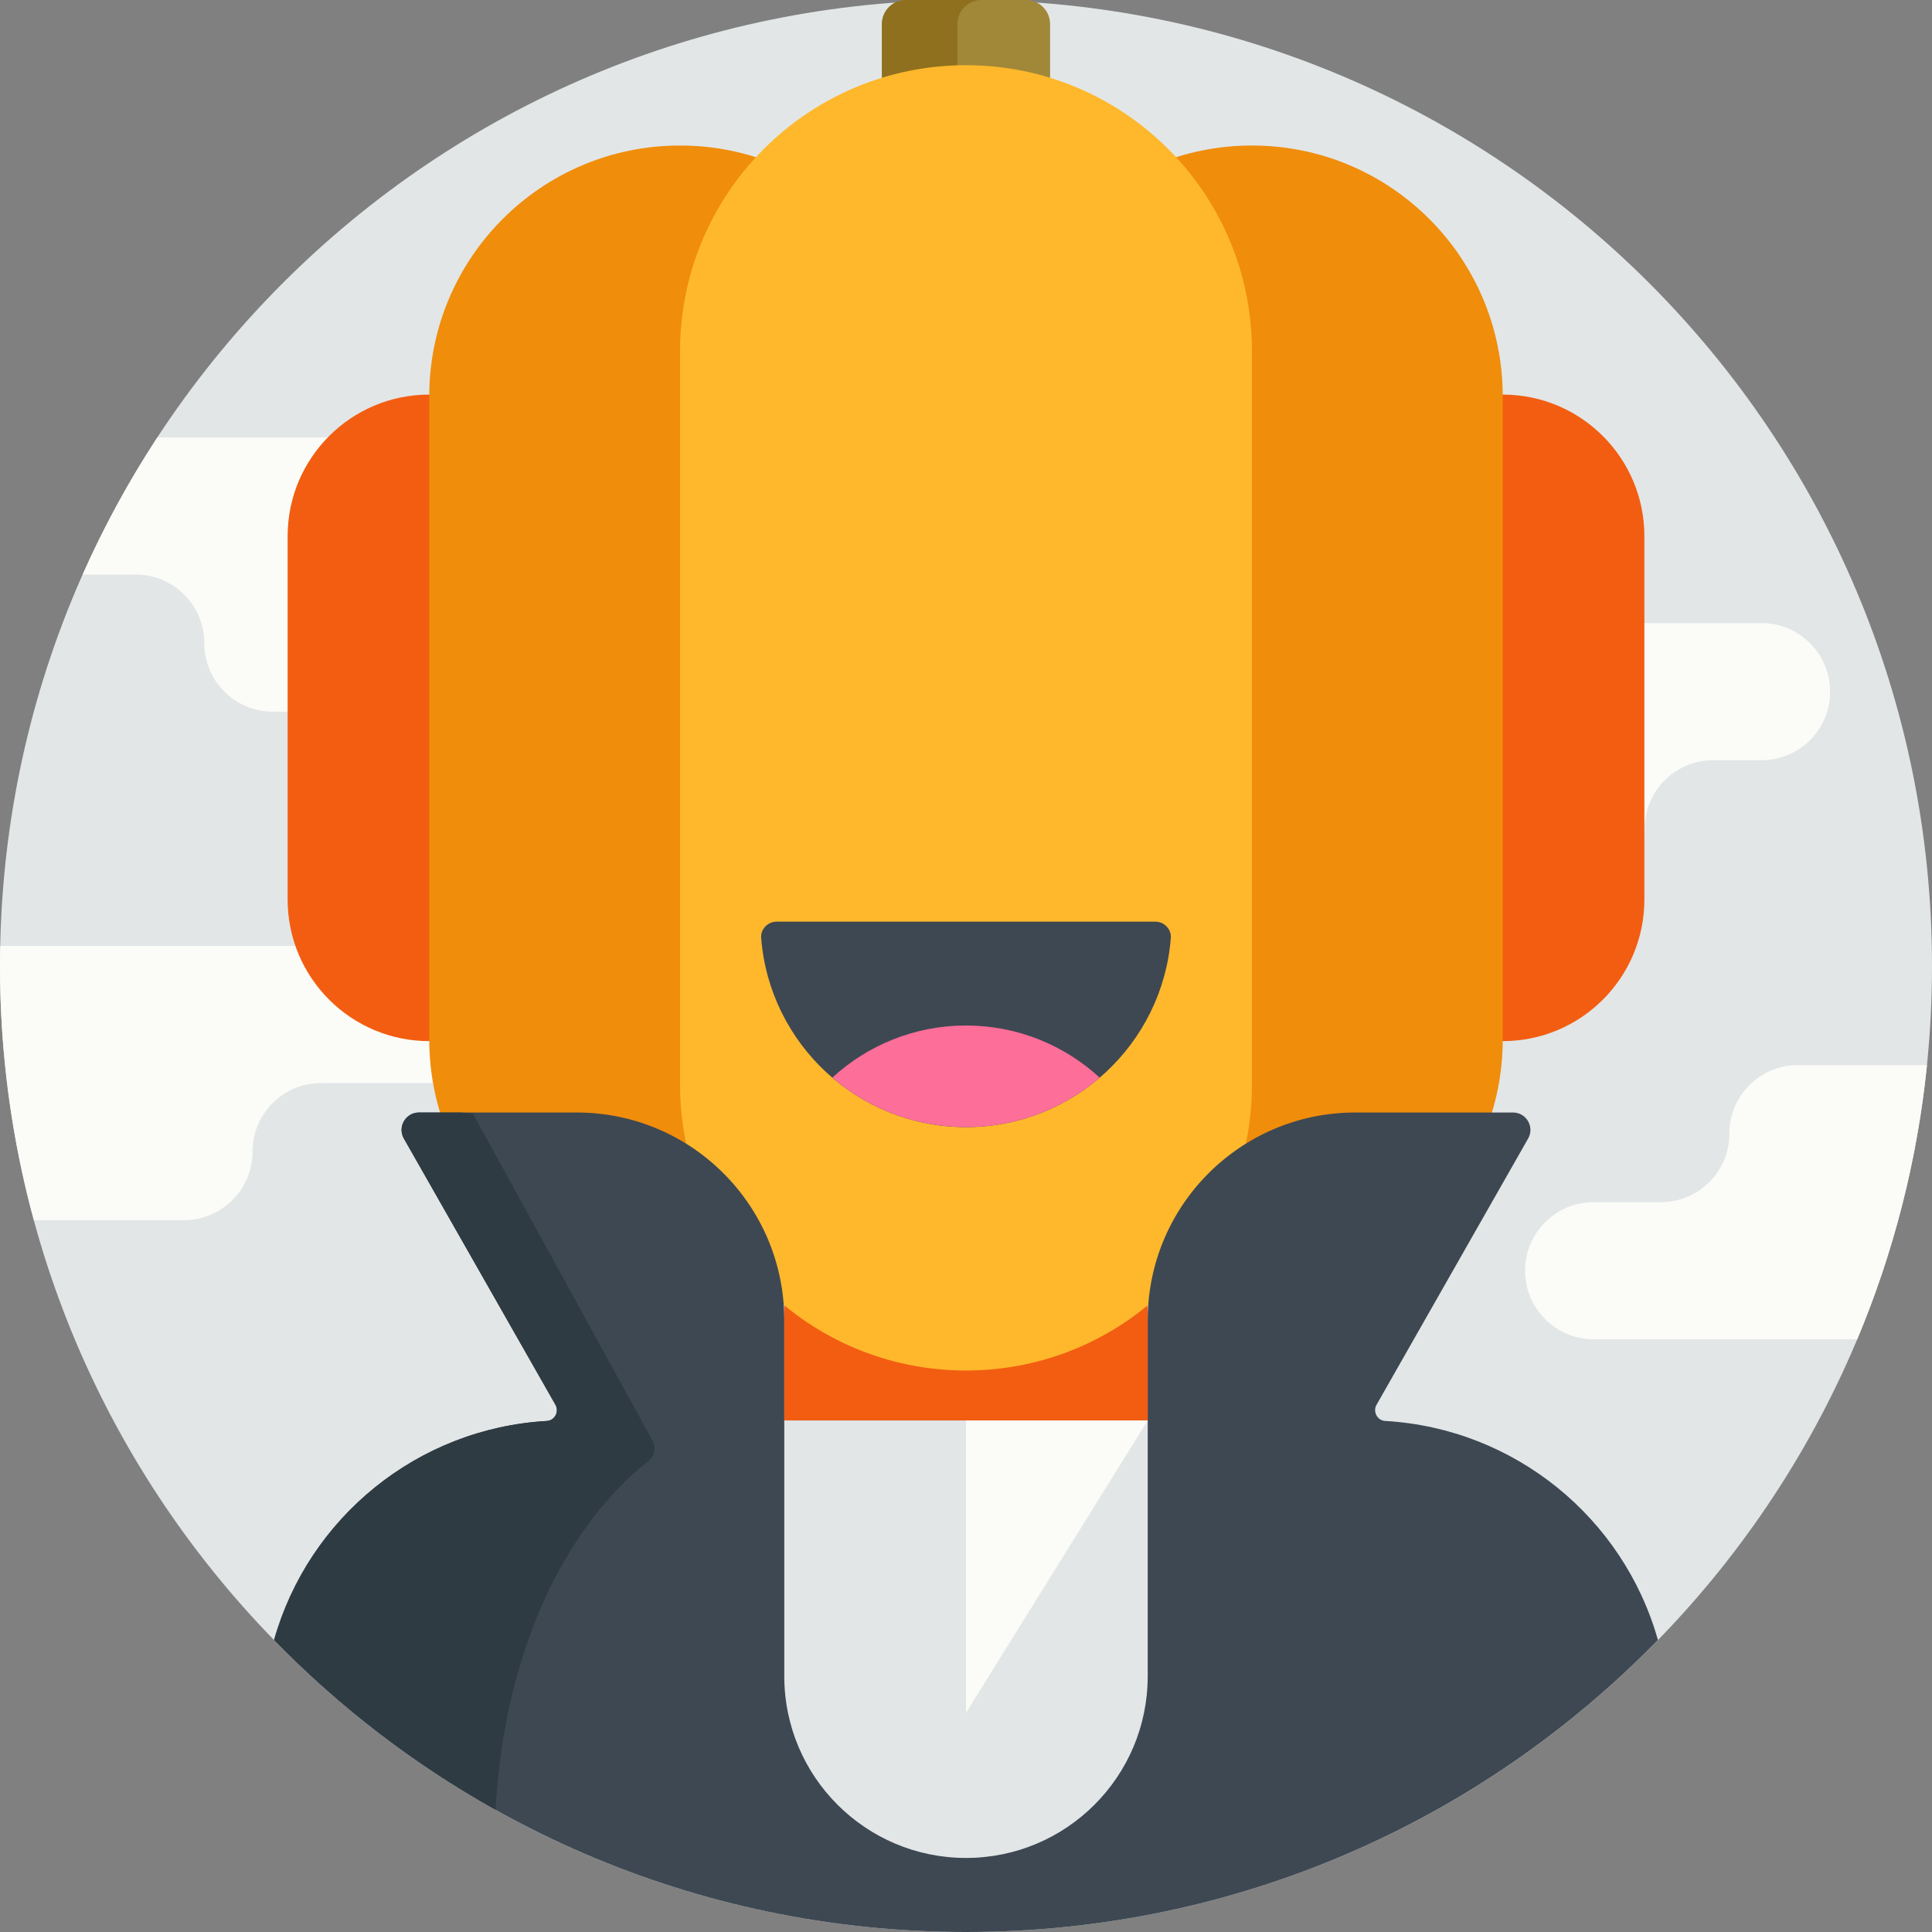 <svg height="512pt" viewBox="0 0 512 512" width="512pt" xmlns="http://www.w3.org/2000/svg"><rect x="0" y="0" width="512" height="512" fill="#808080" stroke="none"/><path d="m512 256c0 141.387-114.613 256-256 256s-256-114.613-256-256 114.613-256 256-256 256 114.613 256 256zm0 0" fill="#e2e6e7"/><g fill="#fbfcf7"><path d="m156.742 250.68h-156.676c-.035 1.77-.066 3.543-.066 5.32 0 23.309 3.133 45.883 8.973 67.344h39.785c10.035 0 18.168-8.133 18.168-18.164 0-10.035 8.133-18.168 18.168-18.168h71.652c10.031 0 18.164-8.133 18.164-18.168 0-10.031-8.133-18.164-18.168-18.164zm0 0"/><path d="m177.668 146.969c0-10.035 8.133-18.168 18.168-18.168h189.664c10.031 0 18.168 8.133 18.168 18.168 0 10.031 8.133 18.164 18.168 18.164h45c10.031 0 18.164 8.133 18.164 18.168 0 10.035-8.133 18.168-18.164 18.168h-12.824c-10.035 0-18.168 8.133-18.168 18.168 0 10.031-8.133 18.164-18.168 18.164h-180.074c-10.031 0-18.164-8.133-18.164-18.164 0-10.035 8.133-18.168 18.164-18.168h12.824c10.035 0 18.168-8.133 18.168-18.168 0-10.031-8.133-18.168-18.168-18.168h-54.594c-10.031 0-18.164-8.133-18.164-18.164zm0 0"/><path d="m301.969 152.262h-27.801c-10.035 0-18.168-8.133-18.168-18.164 0-10.035-8.133-18.168-18.168-18.168h-196.125c-7.535 11.5-14.168 23.645-19.801 36.332h14.062c10.031 0 18.168 8.133 18.168 18.168 0 10.031 8.133 18.168 18.164 18.168h229.668c10.035 0 18.168-8.133 18.168-18.168 0-10.035-8.137-18.168-18.168-18.168zm0 0"/><path d="m510.668 282.254h-34.203c-10.031 0-18.164 8.133-18.164 18.168 0 10.031-8.137 18.168-18.168 18.168h-17.801c-10.035 0-18.168 8.133-18.168 18.164 0 10.035 8.133 18.168 18.168 18.168h69.848c9.535-22.742 15.891-47.148 18.488-72.668zm0 0"/></g><path d="m271.895 113h-31.789c-3.531 0-6.391-2.863-6.391-6.395v-100.211c0-3.531 2.859-6.395 6.391-6.395h31.789c3.531 0 6.391 2.863 6.391 6.395v100.211c0 3.531-2.859 6.395-6.391 6.395zm0 0" fill="#a18838"/><path d="m253.715 106.605v-100.211c0-3.531 2.859-6.395 6.391-6.395h-20c-3.531 0-6.391 2.863-6.391 6.395v100.211c0 3.531 2.859 6.395 6.391 6.395h20c-3.531 0-6.391-2.863-6.391-6.395zm0 0" fill="#8f701e"/><path d="m207.844 265.301h96.312v157.086h-96.312zm0 0" fill="#f35d11"/><path d="m398.242 275.91c-20.73 0-37.539-16.805-37.539-37.535v-96.27c0-20.73 16.809-37.535 37.539-37.535 20.73 0 37.535 16.805 37.535 37.535v96.27c0 20.73-16.805 37.535-37.535 37.535zm0 0" fill="#f35d11"/><path d="m331.781 341.922c-36.703 0-66.457-29.754-66.457-66.457v-170.445c0-36.703 29.754-66.457 66.457-66.457s66.457 29.754 66.457 66.457v170.441c.004 36.703-29.75 66.461-66.457 66.461zm0 0" fill="#f08d0b"/><path d="m113.758 275.91c-20.73 0-37.535-16.805-37.535-37.535v-96.27c0-20.73 16.805-37.535 37.535-37.535 20.73 0 37.539 16.805 37.539 37.535v96.27c0 20.73-16.809 37.535-37.539 37.535zm0 0" fill="#f35d11"/><path d="m180.219 341.922c-36.707 0-66.461-29.754-66.461-66.457v-170.445c0-36.703 29.754-66.457 66.457-66.457 36.707 0 66.461 29.754 66.461 66.457v170.441c0 36.703-29.754 66.461-66.457 66.461zm0 0" fill="#f08d0b"/><path d="m256 363.199c-41.855 0-75.781-33.926-75.781-75.781v-194.352c0-41.855 33.926-75.785 75.781-75.785 41.852 0 75.781 33.93 75.781 75.785v194.352c0 41.855-33.926 75.781-75.781 75.781zm0 0" fill="#ffb82c"/><path d="m256 298.703c28.609 0 52.062-22.062 54.281-50.098.188-2.359-1.734-4.359-4.102-4.359h-100.359c-2.367 0-4.289 2-4.102 4.359 2.219 28.035 25.672 50.098 54.281 50.098zm0 0" fill="#3e4852"/><path d="m291.43 285.594c-9.32-8.578-21.762-13.824-35.43-13.824s-26.105 5.246-35.43 13.824c9.523 8.168 21.898 13.109 35.43 13.109s25.906-4.941 35.43-13.109zm0 0" fill="#fd6e99"/><path d="m364.801 372.277 40.172-70.555c1.75-3.074-.473-6.895-4.008-6.895h-41.801c-30.379 0-55.008 24.629-55.008 55.008v26.598h-96.312v-26.598c0-30.379-24.629-55.008-55.008-55.008h-41.801c-3.539 0-5.758 3.82-4.008 6.895l40.168 70.555c1.051 1.84-.184 4.168-2.301 4.293-34.273 1.98-63.121 25.641-72.262 58.043 46.5 47.73 111.465 77.387 183.367 77.387s136.867-29.656 183.367-77.387c-9.141-32.402-37.988-56.062-72.266-58.043-2.113-.125-3.348-2.453-2.301-4.293zm0 0" fill="#3e4852"/><path d="m125.285 295.047-3.328-.219h-10.922c-3.539 0-5.758 3.82-4.008 6.895l40.172 70.555c1.047 1.84-.188 4.168-2.301 4.293-34.277 1.98-63.125 25.641-72.266 58.043 17.219 17.676 36.969 32.867 58.668 44.996 3.539-59.082 31.238-85.254 40.477-92.383 1.676-1.293 2.148-3.621 1.129-5.48zm0 0" fill="#2e3b43"/><path d="m256 492.375c-26.598 0-48.156-21.562-48.156-48.156v-67.785h96.312v67.785c0 26.594-21.559 48.156-48.156 48.156zm0 0" fill="#e2e6e7"/><path d="m256 376.434h48.156l-48.156 77.492zm0 0" fill="#fbfcf7"/></svg>